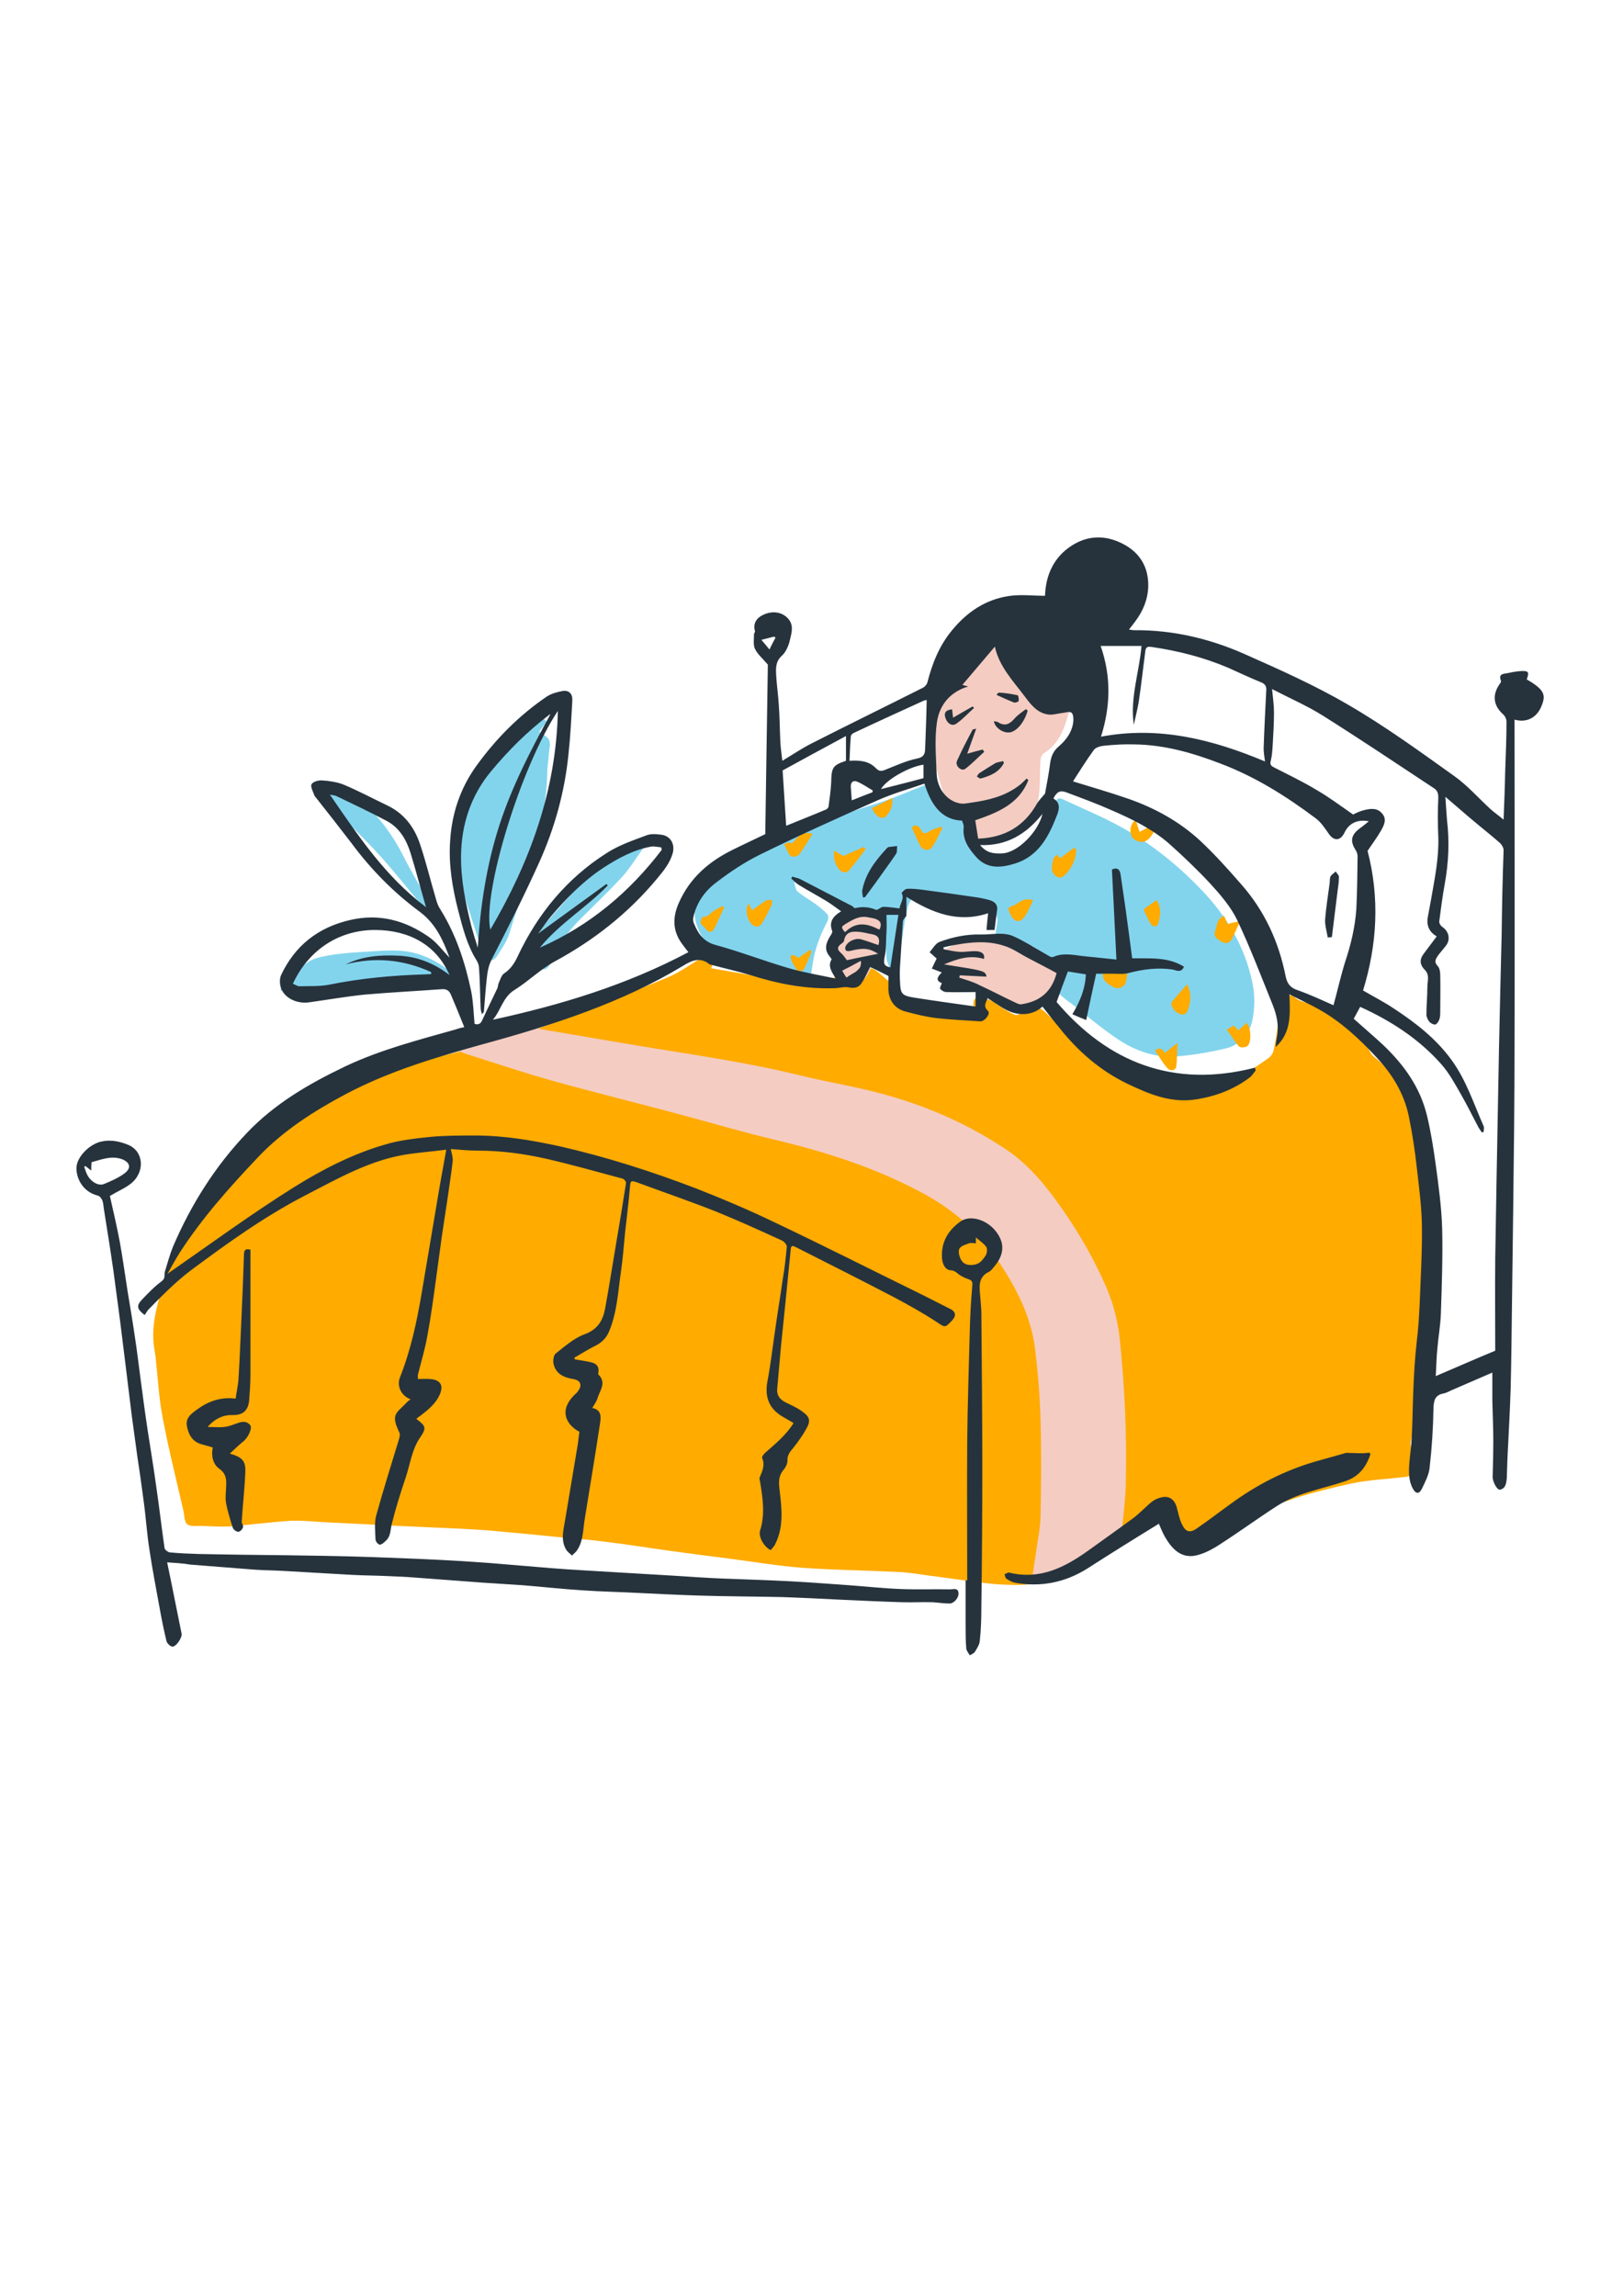 <?xml version="1.0" encoding="UTF-8"?>
<svg xmlns="http://www.w3.org/2000/svg" xmlns:xlink="http://www.w3.org/1999/xlink" width="595.5pt" height="842.25pt" viewBox="0 0 595.5 842.25" version="1.2">
<defs>
<clipPath id="clip1">
  <path d="M 28 197 L 567 197 L 567 607.242 L 28 607.242 Z M 28 197 "/>
</clipPath>
</defs>
<g id="surface1">
<path style=" stroke:none;fill-rule:nonzero;fill:rgb(50.98%,83.139%,92.94%);fill-opacity:1;" d="M 386.504 362.637 C 388.863 359.449 391.105 356.5 393.699 352.84 C 391.695 352.961 390.277 353.195 388.863 353.078 C 388.156 353.078 387.328 352.605 386.621 352.25 C 384.145 350.602 381.664 348.828 379.07 347.18 C 378.598 346.941 378.008 346.707 377.535 346.707 C 374.703 346.469 371.754 346.352 368.922 346.234 C 366.445 346.117 365.383 344.938 365.383 342.457 C 365.383 341.16 365.617 339.863 365.855 338.684 C 366.445 335.734 364.32 332.781 361.371 332.191 C 355.59 331.012 349.926 329.715 344.145 328.652 C 341.312 328.18 338.48 327.828 335.648 327.473 C 334.707 329.359 333.406 331.25 332.938 333.254 C 331.992 337.031 331.52 341.043 330.93 344.938 C 330.34 348.594 330.105 352.371 326.801 355.91 C 326.211 354.258 325.387 352.961 325.266 351.543 C 324.914 346.469 324.914 341.395 324.676 336.203 C 324.676 335.613 324.559 334.906 324.559 334.082 C 321.727 334.082 319.133 334.082 316.418 334.082 C 315.121 334.082 314.059 333.844 312.879 332.902 C 310.398 331.012 307.449 329.832 304.617 328.418 C 301.195 326.648 297.777 324.996 294.355 323.461 C 293.527 323.105 292.348 323.578 291.402 323.695 C 291.758 324.875 291.875 326.293 292.586 327 C 294.473 328.652 296.715 329.832 298.836 331.367 C 300.488 332.547 302.141 333.844 303.559 335.379 C 304.027 335.852 303.91 337.148 303.676 337.855 C 301.078 342.695 299.074 347.77 298.246 353.195 C 297.895 355.32 297.656 357.445 297.305 359.684 C 290.461 358.625 283.5 357.914 276.773 356.266 C 270.168 354.613 263.676 352.016 259.43 346.352 C 253.059 337.973 252.586 329.125 263.203 320.984 C 269.223 316.383 276.184 313.43 282.793 310.008 C 295.062 303.637 308.16 299.035 321.254 294.906 C 327.863 292.898 334.117 289.949 340.605 287.59 C 341.312 287.355 342.609 287.59 343.082 288.062 C 344.027 289.125 344.973 290.539 345.441 291.84 C 346.742 295.379 349.102 297.5 352.758 298.328 C 356.535 299.273 357.477 300.805 358.188 304.816 C 358.895 308.711 359.836 312.488 363.023 315.199 C 363.496 315.555 364.32 315.672 364.91 315.555 C 365.855 315.32 366.918 314.965 367.742 314.375 C 369.395 313.312 370.93 313.312 372.816 314.141 C 375.531 315.32 378.48 314.375 380.484 311.66 C 382.492 308.949 383.906 306.234 383.906 302.695 C 383.906 300.688 385.441 298.684 386.266 296.676 C 386.621 295.73 387.211 294.906 387.445 294.078 C 387.918 292.43 388.98 292.781 390.043 293.254 C 397.359 296.676 404.91 299.742 411.988 303.754 C 422.961 309.891 432.637 317.797 441.25 326.883 C 450.215 336.324 456.707 347.297 459.418 360.039 C 460.48 364.758 460.48 370.07 459.418 374.672 C 458.359 379.273 454.938 383.402 449.863 384.582 C 443.965 386 437.828 387.062 431.691 387.531 C 423.906 388.121 416.59 385.527 410.219 381.277 C 404.199 377.266 398.656 372.547 392.992 368.062 C 390.75 366.648 388.746 364.641 386.504 362.637 Z M 199.727 263.754 C 198.43 264.227 197.133 264.582 196.07 265.289 C 194.184 266.469 192.531 268.004 190.641 269.301 C 182.617 274.73 176.129 281.691 171.293 290.066 C 165.391 300.332 166.102 311.309 168.695 322.164 C 170.465 329.832 173.18 337.148 175.539 344.699 C 176.246 346.824 176.957 349.066 178.137 350.953 C 179.316 352.844 181.086 352.723 182.383 350.719 C 184.035 348.121 185.805 345.645 186.75 342.812 C 189.816 333.371 192.648 323.816 195.48 314.141 C 198.43 304.109 200.555 293.961 200.789 283.461 C 200.789 281.102 201.262 278.859 201.379 276.5 C 201.496 274.848 202.086 272.957 201.496 271.543 C 200.906 270.125 199.02 269.418 197.84 268.355 C 198.664 267.297 199.609 265.996 200.555 264.699 C 200.199 264.465 199.965 264.109 199.727 263.754 Z M 165.746 356.855 C 160.789 352.723 155.008 349.773 148.637 348.949 C 144.863 348.477 140.969 348.711 137.191 348.949 C 131.648 349.301 126.102 349.539 120.676 350.48 C 116.664 351.191 112.414 352.016 110.055 356.027 C 108.758 358.387 106.754 360.039 104.512 361.457 C 103.922 361.809 103.449 362.398 102.859 362.871 C 102.977 363.109 103.094 363.227 103.211 363.461 C 104.984 363.227 106.871 363.227 108.523 362.516 C 110.766 361.691 112.77 363.816 112.887 364.168 C 113.242 366.883 115.129 366.176 116.547 366.059 C 118.316 365.938 119.969 365.703 121.738 365.23 C 127.52 363.934 133.301 361.926 139.434 362.637 C 140.145 362.754 140.852 362.281 142.383 361.926 C 140.852 360.746 139.906 360.039 138.844 359.332 C 142.383 359.332 145.926 359.215 149.465 359.332 C 154.539 359.566 159.609 359.922 164.684 360.156 C 165.512 360.156 166.336 359.922 167.633 359.688 C 166.691 358.387 166.336 357.445 165.746 356.855 Z M 235.359 310.48 C 234.652 310.48 233.707 310.246 233.473 310.598 C 232.055 312.605 229.695 312.961 227.691 313.902 C 222.383 316.383 217.426 319.449 213.414 323.816 C 209.402 328.062 205.625 332.664 201.734 336.914 C 197.367 341.633 194.652 346.824 195.008 353.434 C 195.008 354.141 195.125 354.73 195.242 355.91 C 195.832 354.613 196.188 353.902 196.66 353.195 C 197.25 353.785 197.602 354.375 198.074 354.848 C 199.137 355.91 200.316 355.793 201.145 354.73 C 202.324 353.195 203.621 351.66 204.211 350.012 C 206.098 344.582 209.637 340.453 213.531 336.559 C 218.488 331.602 223.562 326.766 228.281 321.691 C 231.113 318.504 233.355 314.848 235.832 311.426 C 235.715 311.07 235.594 310.836 235.359 310.48 Z M 157.371 332.43 C 157.016 331.25 156.781 330.07 156.188 329.008 C 153.477 323.934 150.527 319.094 147.93 313.902 C 143.801 305.762 138.254 298.562 131.41 292.547 C 128.344 289.832 124.098 288.418 120.438 286.527 C 119.848 286.176 118.906 286.527 118.195 286.645 C 118.316 287.355 118.195 288.18 118.434 288.77 C 120.32 294.078 123.742 298.211 127.754 301.984 C 132 306.117 136.25 310.363 140.145 314.73 C 144.98 320.156 149.348 325.703 154.066 331.25 C 154.656 331.957 155.719 332.43 156.66 333.02 C 156.781 332.781 157.016 332.547 157.371 332.43 Z M 157.371 332.43 "/>
<path style=" stroke:none;fill-rule:nonzero;fill:rgb(100%,67.059%,0%);fill-opacity:1;" d="M 357.594 372.312 C 357.477 371.723 357.242 371.25 357.242 370.777 C 357.242 369.242 356.887 367.355 357.715 366.41 C 358.777 365.113 363.379 366.766 364.793 367.711 C 367.152 369.48 369.75 371.133 372.461 372.312 C 373.289 372.664 375.059 371.602 376 370.895 C 378.715 368.77 381.074 369.008 383.672 371.484 C 387.094 374.789 390.633 377.977 394.055 381.277 C 396.18 383.402 398.066 385.645 400.07 387.77 C 400.66 388.477 401.488 389.184 402.312 389.539 C 411.398 392.961 420.484 396.5 429.688 399.688 C 432.398 400.629 435.469 400.984 438.301 401.457 C 443.965 402.52 448.445 399.922 452.812 396.734 C 456.941 393.785 461.191 391.191 465.32 388.242 C 466.145 387.652 466.973 386.59 467.207 385.645 C 467.914 382.695 468.387 379.746 468.742 376.797 C 469.211 373.492 469.332 370.188 469.801 366.766 C 470.039 365.23 473.461 364.406 474.875 365.703 C 476.766 367.473 478.887 367.828 481.246 367.945 C 482.426 368.062 483.727 368.535 484.789 369.242 C 491.75 373.727 498.594 378.328 502.723 385.879 C 503.074 386.59 503.664 387.297 504.254 387.77 C 511.453 393.312 515.465 401.102 517.941 409.598 C 520.301 418.094 522.543 426.707 523.25 435.438 C 524.195 447.828 524.43 460.453 523.723 472.844 C 523.133 483.344 521.008 493.848 519.594 504.348 C 519.359 506.473 519.477 508.598 519.594 510.719 C 519.949 516.973 518.887 522.992 517.59 529.008 C 517.469 529.719 517.707 530.426 517.824 531.133 C 517.824 531.25 518.18 531.371 518.18 531.488 C 517.824 533.609 519.359 534.91 520.418 536.441 C 521.48 537.977 518.414 541.398 516.055 541.754 C 509.328 542.578 502.367 542.816 495.762 544.23 C 481.602 547.418 467.441 550.957 454.816 558.746 C 450.805 561.223 446.559 563.582 442.43 565.941 C 438.652 568.066 435.82 567.949 433.816 565.824 C 430.512 562.402 428.625 558.273 428.742 553.316 C 428.742 552.844 428.742 552.371 428.742 551.902 C 428.742 551.781 428.625 551.664 428.391 551.312 C 422.844 553.082 417.887 555.676 413.168 559.215 C 403.965 566.18 395.117 573.73 384.734 579.039 C 379.188 581.871 373.406 581.516 367.625 581.281 C 364.793 581.164 361.961 580.809 359.012 580.457 C 352.641 579.629 346.27 578.688 339.898 577.859 C 336.477 577.387 333.055 576.797 329.633 576.68 C 317.953 576.09 306.152 575.973 294.473 575.145 C 285.621 574.438 276.891 573.023 268.16 571.844 C 260.609 570.898 253.176 569.953 245.625 568.891 C 237.836 567.828 230.051 566.531 222.145 565.59 C 216.953 564.879 211.762 564.527 206.688 564.055 C 198.547 563.227 190.289 562.402 182.148 561.695 C 177.426 561.223 172.707 560.984 167.988 560.75 C 160.91 560.395 153.828 560.16 146.867 559.805 C 137.547 559.336 128.109 558.863 118.785 558.391 C 114.656 558.156 110.41 557.684 106.281 557.918 C 99.082 558.391 92.004 559.336 84.805 559.926 C 81.383 560.16 77.965 559.926 74.543 559.805 C 72.535 559.688 70.059 560.16 68.762 559.215 C 67.578 558.391 67.699 555.793 67.227 553.906 C 64.629 542.578 61.797 531.371 59.676 520.043 C 58.258 512.727 57.906 505.176 57.078 497.742 C 56.961 496.68 56.727 495.734 56.605 494.672 C 55.309 486.648 57.551 478.98 59.793 471.547 C 61.328 466.473 64.16 461.75 66.047 456.68 C 70.293 445.703 76.312 435.793 83.625 426.59 C 94.719 412.664 109.703 404.406 125.984 398.152 C 139.434 393.078 153.238 389.539 167.164 386.117 C 181.32 382.695 195.363 378.566 208.93 372.902 C 220.848 367.945 233 363.578 244.797 358.625 C 249.398 356.734 253.531 353.668 257.895 351.07 C 258.484 350.719 259.191 350.363 259.781 350.129 C 259.902 350.246 260.02 350.48 260.137 350.602 C 259.664 351.309 259.074 352.016 258.602 352.723 C 259.547 352.723 260.609 352.844 261.906 352.844 C 261.434 353.902 261.199 354.492 260.965 355.203 C 269.105 356.617 277.246 358.035 285.504 359.332 C 288.926 359.922 292.348 360.984 295.887 360.867 C 299.074 360.867 302.258 359.688 305.328 358.859 C 308.395 357.914 311.461 357.207 314.293 359.566 C 314.531 359.688 315.711 359.215 315.945 358.625 C 318.188 354.492 319.367 354.258 323.023 357.324 C 324.676 358.742 326.328 360.277 328.215 361.457 C 331.047 363.461 330.93 366.648 331.992 369.48 C 332.227 370.07 332.699 371.012 333.172 371.133 C 341.195 372.902 349.219 373.02 357.359 372.664 C 357.125 372.781 357.242 372.547 357.594 372.312 Z M 408.094 355.793 C 407.031 356.027 405.617 356.027 404.91 356.734 C 404.438 357.207 404.672 358.977 405.262 359.688 C 406.09 360.746 407.27 361.457 408.449 362.047 C 410.336 363.109 412.695 362.164 413.168 360.039 C 413.641 357.797 413.758 355.555 413.996 353.195 C 413.758 352.961 413.523 352.844 413.168 352.605 C 411.516 353.668 409.863 354.848 408.332 356.027 C 408.211 355.91 408.211 355.91 408.094 355.793 Z M 307.922 318.977 C 309.102 320.273 310.52 320.395 311.461 319.332 C 313.703 316.852 315.594 314.141 317.598 311.543 C 317.363 311.309 317.125 310.953 316.891 310.719 C 314.293 311.898 311.816 312.961 309.457 314.02 C 308.395 313.43 307.449 312.84 306.035 312.016 C 305.797 315.199 306.391 317.207 307.922 318.977 Z M 394.172 310.953 C 392.402 312.25 390.633 313.551 388.98 314.848 C 388.625 314.375 388.156 314.02 387.801 313.551 C 387.328 314.02 386.621 314.492 386.504 315.082 C 386.148 316.5 385.793 317.914 386.031 319.332 C 386.148 320.273 387.211 321.336 388.035 321.809 C 388.508 322.164 389.805 321.809 390.398 321.336 C 393.109 318.742 394.762 315.555 394.879 311.781 C 394.645 311.426 394.406 311.188 394.172 310.953 Z M 275.477 338.684 C 276.773 340.215 278.426 340.453 279.488 338.801 C 280.902 336.676 281.965 334.316 283.145 331.957 C 283.383 331.484 283.145 330.66 283.145 330.07 C 282.438 330.188 281.492 330.07 280.902 330.422 C 279.133 331.602 277.363 332.902 275.711 334.082 C 275.949 334.434 276.301 334.672 276.539 335.023 C 275.949 333.961 275.359 332.781 274.648 331.484 C 273.352 333.254 273.941 336.914 275.477 338.684 Z M 337.539 310.129 C 338.598 312.133 340.961 312.371 342.141 310.598 C 343.555 308.477 344.617 305.996 345.797 303.754 C 345.562 303.637 345.324 303.402 345.09 303.285 C 343.672 303.875 342.02 304.227 340.84 305.055 C 339.309 306.117 338.598 305.762 337.891 304.344 C 337.184 303.164 336.359 302.223 334.469 303.402 C 335.531 305.645 336.359 307.887 337.539 310.129 Z M 445.852 341.633 C 445.023 343.875 447.031 344.699 448.328 345.527 C 449.625 346.352 451.043 346 451.867 344.699 C 452.93 342.695 453.758 340.57 455.055 337.855 C 453.758 338.211 453.047 338.328 452.457 338.445 C 451.75 338.562 451.16 338.801 450.453 339.035 C 449.98 337.973 449.625 337.148 449.156 335.969 C 446.324 337.148 446.559 339.625 445.852 341.633 Z M 454.582 383.875 C 455.055 384.348 457.059 384.348 457.648 383.758 C 459.301 382.457 459.066 377.031 457.414 375.262 C 456.352 376.203 455.289 377.148 454.348 377.977 C 453.758 377.387 453.285 376.797 452.695 376.203 C 451.867 376.676 451.277 377.031 450.098 377.738 C 451.75 379.863 452.93 381.988 454.582 383.875 Z M 430.039 367.473 C 429.215 368.535 430.629 370.895 432.281 371.723 C 433.816 372.547 435.23 372.312 435.82 370.66 C 436.883 367.711 437.355 364.758 435.586 361.102 C 433.461 363.461 431.691 365.348 430.039 367.473 Z M 291.875 308.004 C 291.051 308.949 290.695 309.773 289.281 309.066 C 288.926 308.949 288.219 309.539 287.746 309.773 C 288.574 311.309 289.043 312.961 290.223 314.141 C 290.578 314.492 292.703 314.141 293.176 313.551 C 294.945 311.188 296.477 308.594 298.129 305.879 C 295.062 304.934 293.293 306.469 291.875 308.004 Z M 428.152 391.664 C 429.449 393.195 431.457 392.723 431.574 391.191 C 431.93 388.594 431.809 385.879 432.047 382.578 C 430.16 383.992 428.859 385.172 427.445 386.234 C 426.738 385.527 426.148 383.641 423.789 385.41 C 425.32 387.531 426.5 389.773 428.152 391.664 Z M 416 307.766 C 416.824 308.477 418.359 309.066 419.539 308.828 C 421.898 308.355 424.258 304.465 424.141 301.984 C 422.137 303.047 420.129 304.109 418.125 305.172 C 417.652 303.754 417.18 302.34 416.707 300.805 C 414.465 302.105 414.113 306.234 416 307.766 Z M 370.93 335.852 C 372.344 338.328 374.23 338.684 375.883 336.324 C 377.184 334.551 378.008 332.43 379.07 330.305 C 376.473 329.359 374.941 330.305 373.289 331.367 C 372.461 331.957 371.398 332.309 369.867 333.137 C 370.102 333.727 370.34 334.789 370.93 335.852 Z M 265.328 332.309 C 264.148 332.902 262.852 333.492 261.789 334.199 C 260.492 335.141 259.664 336.559 257.777 336.324 C 257.66 336.324 256.953 337.855 257.07 338.562 C 257.188 339.273 258.133 339.746 258.602 340.336 C 259.902 342.34 261.199 342.34 262.262 340.336 C 263.441 337.855 264.504 335.379 265.684 332.902 C 265.445 332.664 265.328 332.43 265.328 332.309 Z M 419.895 333.371 C 419.777 333.492 419.656 333.844 419.777 334.082 C 420.602 335.852 421.309 337.621 422.488 339.273 C 423.078 339.98 424.496 340.215 424.969 338.801 C 425.793 335.969 426.266 333.137 424.379 330.188 C 422.727 331.367 421.309 332.309 419.895 333.371 Z M 290.105 351.309 C 290.461 353.078 291.641 354.613 292.586 356.145 C 292.82 356.383 294.59 356.145 294.824 355.793 C 296.004 353.668 296.832 351.309 297.777 349.066 C 297.539 348.828 297.305 348.711 297.066 348.477 C 295.77 349.422 294.473 350.363 292.938 351.426 C 291.168 350.012 289.871 350.012 290.105 351.309 Z M 322.789 299.863 C 323.379 300.215 324.676 299.98 325.031 299.508 C 326.684 297.738 327.625 295.73 327.391 292.781 C 324.793 294.078 322.555 295.141 319.957 296.441 C 320.312 297.621 321.254 299.035 322.789 299.863 Z M 322.789 299.863 "/>
<path style=" stroke:none;fill-rule:nonzero;fill:rgb(95.689%,79.999%,75.69%);fill-opacity:1;" d="M 168.344 385.527 C 173.18 384.109 177.547 383.047 181.91 381.516 C 185.805 380.219 189.582 378.445 193.355 377.148 C 194.418 376.797 195.715 377.031 196.777 377.266 C 207.16 379.035 217.66 380.809 228.043 382.578 C 249.871 386.352 271.938 389.184 293.527 394.496 C 304.5 397.207 315.711 398.859 326.445 402.047 C 341.668 406.41 356.062 412.902 369.277 421.75 C 378.008 427.652 384.379 435.793 390.277 444.289 C 396.297 453.02 401.488 462.105 405.734 471.781 C 408.332 477.801 410.102 484.172 410.809 490.777 C 412.695 508.832 413.523 526.887 413.051 544.938 C 412.812 552.02 411.871 558.98 411.043 565.941 C 410.926 567.121 409.512 568.656 408.332 569.129 C 402.078 571.844 395.707 574.438 389.336 576.914 C 385.793 578.332 382.254 579.512 378.363 580.926 C 378.953 577.152 379.543 573.73 380.012 570.309 C 380.602 565.707 381.664 560.984 381.785 556.383 C 382.02 544.586 382.137 532.902 381.785 521.105 C 381.547 512.254 380.84 503.523 379.777 494.789 C 378.242 482.637 372.699 472.137 365.973 462.105 C 358.656 451.25 348.984 443.109 337.418 437.09 C 320.664 428.242 302.969 422.578 284.68 418.211 C 272.645 415.379 260.844 411.84 248.809 408.652 C 233.473 404.523 218.016 400.75 202.793 396.5 C 192.293 393.551 182.027 390.129 171.645 386.824 C 170.465 386.469 169.641 386.117 168.344 385.527 Z M 355.824 304.227 C 355.473 306.117 358.305 309.891 360.074 309.773 C 365.855 309.301 371.281 307.414 376.355 304.699 C 376.711 304.465 377.184 304.344 377.301 303.992 C 378.598 300.332 380.484 296.676 381.074 292.781 C 381.785 288.18 381.43 283.461 381.785 278.859 C 381.785 277.914 382.375 276.734 383.082 276.262 C 388.98 272.605 390.75 266.586 392.402 260.449 C 392.992 258.445 391.93 257.621 389.805 258.328 C 388.273 258.801 386.738 259.508 384.969 260.215 C 383.789 256.91 382.375 253.961 381.43 250.777 C 379.895 245.582 377.418 241.102 373.172 237.68 C 367.035 232.723 361.844 232.723 358.188 238.387 C 354.176 244.758 348.746 249.594 344.027 255.258 C 343.082 256.32 342.375 258.09 342.375 259.508 C 342.375 265.172 342.258 270.953 342.848 276.617 C 343.32 281.102 344.383 285.586 345.797 289.832 C 346.859 292.898 348.273 296.086 352.641 295.969 C 353.82 295.969 354.883 297.031 354.293 298.328 C 353.23 300.57 354.41 301.16 356.414 301.395 C 356.062 302.457 355.945 303.285 355.824 304.227 Z M 346.504 353.551 C 345.441 356.027 348.863 355.555 349.219 357.445 C 348.863 357.797 348.391 358.035 348.156 358.387 C 346.859 359.805 347.332 361.219 349.219 361.691 C 350.043 361.926 350.988 362.281 351.812 362.164 C 357.125 361.574 361.605 363.461 365.973 366.41 C 367.98 367.828 370.457 369.242 372.699 369.242 C 378.598 369.359 384.023 367.473 388.273 363.109 C 390.633 360.629 390.75 357.68 387.918 355.793 C 383.434 352.723 378.832 349.539 373.879 347.18 C 367.035 343.875 359.719 343.285 352.402 345.406 C 350.398 346 348.746 347.414 346.504 348.594 C 347.922 349.184 348.629 349.422 348.746 349.422 C 347.922 350.953 347.094 352.25 346.504 353.551 Z M 325.031 339.863 C 325.148 339.156 325.387 338.094 325.148 337.973 C 322.434 336.441 320.785 332.781 316.773 333.727 C 315.594 333.961 314.176 333.727 313.352 334.316 C 311.461 335.613 309.102 337.148 308.512 339.156 C 306.742 345.527 307.215 352.133 307.805 358.625 C 307.922 360.039 308.512 361.219 310.164 361.574 C 313.352 362.164 316.773 360.156 318.422 357.445 C 319.367 355.91 319.957 353.078 323.023 353.902 C 323.734 349.066 324.324 344.465 325.031 339.863 Z M 325.031 339.863 "/>
<g clip-path="url(#clip1)" clip-rule="nonzero">
<path style=" stroke:none;fill-rule:nonzero;fill:rgb(14.899%,20%,23.92%);fill-opacity:1;" d="M 61.328 573.141 C 63.215 582.109 64.867 590.723 66.637 599.336 C 66.871 600.75 64.629 604.172 63.215 604.055 C 62.387 603.938 61.328 602.875 61.09 602.047 C 60.148 598.156 59.32 594.145 58.613 590.133 C 57.316 582.934 55.898 575.734 54.836 568.539 C 53.895 562.637 53.539 556.621 52.715 550.719 C 52.004 545.41 51.297 540.102 50.473 534.91 C 49.766 529.719 49.055 524.527 48.348 519.332 C 47.523 512.961 46.812 506.473 45.988 500.102 C 45.281 494.672 44.691 489.363 43.98 483.934 C 43.156 478.035 42.449 472.137 41.621 466.234 C 40.562 458.801 39.379 451.484 38.199 444.051 C 37.965 442.871 37.965 441.574 37.609 440.512 C 37.375 439.805 36.668 438.859 35.961 438.625 C 30.18 437.207 27.938 432.016 28.055 428.359 C 28.172 424.465 32.656 419.863 37.02 418.801 C 40.562 417.977 43.863 418.684 47.051 419.98 C 52.949 422.461 53.305 430.363 47.641 434.496 C 45.398 436.148 42.801 437.207 40.324 438.742 C 41.504 444.172 42.922 449.953 43.98 455.734 C 45.043 461.633 45.871 467.652 46.812 473.668 C 47.758 479.332 48.703 484.996 49.527 490.66 C 50.355 495.969 50.945 501.281 51.652 506.473 C 52.477 512.727 53.305 518.98 54.246 525.117 C 55.309 532.078 56.488 539.039 57.434 546.117 C 58.496 553.316 59.32 560.633 60.383 567.949 C 60.5 568.539 61.562 569.363 62.27 569.48 C 65.809 569.836 69.352 569.953 72.891 570.07 C 83.746 570.309 94.598 570.426 105.453 570.543 C 113.715 570.66 122.09 570.781 130.352 571.016 C 138.727 571.25 147.223 571.605 155.598 571.961 C 163.621 572.312 171.527 572.785 179.551 573.375 C 187.102 573.965 194.652 574.672 202.203 575.262 C 209.52 575.855 216.836 576.207 224.27 576.68 C 232.293 577.152 240.195 577.625 248.219 578.094 C 253.531 578.449 258.723 578.805 264.031 579.039 C 272.762 579.395 281.492 579.629 290.223 580.102 C 297.305 580.457 304.266 581.047 311.344 581.516 C 317.832 581.988 324.203 582.699 330.695 582.934 C 336.711 583.168 342.73 582.934 348.746 583.051 C 349.809 583.051 351.578 582.344 351.695 584.469 C 351.812 586.121 350.043 588.242 348.391 588.242 C 346.27 588.242 344.262 587.891 342.141 587.77 C 338.48 587.652 334.707 587.891 331.047 587.77 C 323.379 587.535 315.828 587.18 308.16 586.828 C 301.195 586.473 294.234 586.121 287.273 585.883 C 276.656 585.648 266.035 585.648 255.418 585.293 C 248.219 585.059 241.141 584.703 233.945 584.348 C 227.219 583.996 220.492 583.879 213.77 583.406 C 206.336 582.934 198.902 582.109 191.586 581.516 C 186.75 581.164 181.793 580.926 176.957 580.574 C 168.578 579.984 160.199 579.277 151.824 578.688 C 148.875 578.449 145.926 578.332 142.977 578.215 C 138.375 577.977 133.773 577.977 129.289 577.742 C 121.148 577.27 113.004 576.797 104.746 576.324 C 101.09 576.09 97.551 576.09 93.891 575.855 C 85.867 575.266 77.844 574.555 69.82 573.965 C 67.227 573.492 64.395 573.375 61.328 573.141 Z M 31.359 427.77 C 31.238 427.887 31.004 427.887 30.887 428.004 C 31.238 428.949 31.477 429.895 31.949 430.836 C 33.129 433.316 35.961 435.203 38.082 434.375 C 40.68 433.316 43.391 432.137 45.633 430.484 C 48.348 428.477 47.758 426.352 44.574 425.172 C 40.68 423.875 37.141 425.41 33.598 426.352 C 33.48 427.414 33.48 428.242 33.48 429.422 C 32.418 428.594 31.828 428.125 31.359 427.77 Z M 176.836 372.074 C 176.602 371.133 176.367 370.543 176.367 369.949 C 176.129 365.113 176.129 360.156 175.777 355.32 C 175.777 354.258 175.422 353.195 174.832 352.25 C 171.293 346.59 169.758 340.215 168.105 333.961 C 165.984 325.703 164.566 317.207 165.156 308.594 C 165.746 298.562 168.812 289.359 174.594 281.219 C 181.793 271.188 190.406 262.457 200.672 255.496 C 202.324 254.434 204.445 253.844 206.453 253.488 C 208.812 253.137 210.109 254.551 209.992 256.91 C 209.637 263.52 209.285 270.125 208.578 276.734 C 207.16 290.656 203.504 303.875 197.723 316.617 C 192.293 328.652 186.395 340.336 180.379 352.016 C 179.195 354.375 178.844 356.617 178.605 358.977 C 178.137 362.988 177.898 367.121 177.547 371.133 C 177.547 371.25 177.309 371.484 176.836 372.074 Z M 201.969 261.984 C 201.734 262.102 201.496 262.223 201.379 262.34 C 193.473 268.355 186.512 275.32 180.141 282.988 C 172.707 291.957 169.285 302.574 169.168 313.902 C 169.051 322.637 170.82 331.25 172.945 339.746 C 173.652 342.34 174.477 345.055 175.305 347.648 C 176.246 332.43 178.488 317.562 183.09 303.164 C 187.691 288.77 194.652 275.32 201.969 261.984 Z M 204.684 260.805 C 191.23 280.98 176.957 327.355 179.906 341.043 C 194.418 316.262 204.094 290.066 204.684 260.805 Z M 427.445 563.816 C 429.922 568.066 433.227 571.723 438.652 570.66 C 441.957 569.953 445.145 568.184 447.977 566.297 C 454.938 561.812 461.543 556.973 468.504 552.492 C 476.055 547.652 485.023 546.238 493.52 543.406 C 498.121 541.871 500.832 538.805 502.484 534.438 C 503.074 533.02 502.84 532.785 501.305 533.02 C 499.418 533.258 497.41 533.02 495.523 533.02 C 494.934 533.02 494.344 532.902 493.754 533.02 C 490.688 533.848 487.617 534.793 484.551 535.617 C 473.105 538.684 462.723 543.758 453.047 550.602 C 448.445 553.906 443.965 557.328 439.242 560.633 C 436.531 562.52 434.996 562.047 433.582 558.98 C 432.637 556.973 432.281 554.734 431.691 552.727 C 430.867 550.012 428.859 548.598 426.148 549.305 C 424.969 549.539 423.668 550.129 422.727 550.84 C 420.367 552.727 418.242 555.086 415.883 556.855 C 410.453 560.867 404.91 564.762 399.363 568.773 C 390.633 575.027 381.547 579.629 370.34 576.914 C 369.867 576.797 369.16 577.27 368.57 577.504 C 368.805 578.094 368.805 578.805 369.277 579.156 C 370.219 579.746 371.164 580.336 372.227 580.574 C 381.785 582.344 390.75 580.574 399.008 575.383 C 407.621 569.836 416.355 564.406 425.203 558.98 C 425.793 560.277 426.5 562.168 427.445 563.816 Z M 354.883 579.746 C 354.883 562.875 354.766 546 354.883 529.246 C 355 515.559 355.473 501.871 355.824 488.184 C 355.945 482.52 356.297 476.973 356.77 471.309 C 356.887 469.895 356.18 469.539 355.117 469.188 C 354.055 468.832 353.113 468.359 352.168 467.77 C 351.105 467.062 350.516 466.117 348.863 466 C 346.859 465.883 345.914 463.875 345.68 461.988 C 345.09 456.09 347.684 451.484 352.285 448.184 C 355.945 445.469 362.195 447.473 365.5 451.84 C 368.922 456.324 368.332 460.57 364.559 464.938 C 364.086 465.527 363.613 466.117 363.023 466.473 C 358.422 468.594 359.484 472.609 359.719 476.383 C 359.836 478.152 360.074 479.922 360.074 481.691 C 360.191 500.102 360.426 518.625 360.426 537.031 C 360.426 554.496 360.309 571.844 360.074 589.305 C 360.074 593.555 359.957 597.801 359.484 602.047 C 359.367 603.348 358.422 604.762 357.715 605.941 C 357.359 606.531 356.414 606.887 355.824 607.242 C 355.355 606.414 354.527 605.469 354.527 604.645 C 354.293 601.695 354.293 598.625 354.293 595.676 C 354.293 590.367 354.293 585.059 354.293 579.746 C 354.527 579.746 354.766 579.746 354.883 579.746 Z M 358.066 456.09 C 357.125 456.09 356.297 455.852 355.59 456.09 C 354.41 456.559 352.875 456.914 352.168 457.859 C 351.223 458.922 352.168 462.578 353.938 463.523 C 355.117 464.23 357.125 464.23 358.539 463.641 C 359.836 463.168 360.898 461.75 361.727 460.453 C 362.195 459.629 362.316 458.094 361.844 457.387 C 361.016 456.207 359.602 455.262 358.066 453.965 C 358.066 455.145 358.066 455.5 358.066 456.09 Z M 80.324 538.684 C 83.508 540.926 83.035 543.523 82.918 546.473 C 82.801 548.125 82.684 549.777 82.918 551.312 C 83.508 554.379 84.453 557.445 85.395 560.395 C 85.633 561.105 86.695 561.93 87.402 561.93 C 88.109 561.93 88.938 560.984 89.172 560.277 C 89.406 559.688 88.582 558.863 88.699 558.156 C 89.055 552.137 89.762 546.238 89.996 540.219 C 90.234 535.973 88.938 534.555 84.336 533.258 C 86.105 531.605 87.637 530.07 89.289 528.773 C 91.059 527.359 92.711 523.816 91.77 522.754 C 90.117 520.867 88.109 521.695 86.223 522.402 C 84.926 522.875 83.625 523.344 82.328 523.465 C 80.324 523.699 78.199 523.465 76.191 523.465 C 78.906 520.277 82.211 518.98 85.395 519.098 C 89.055 519.215 91.059 517.445 91.414 513.789 C 91.648 510.602 91.887 507.418 91.887 504.23 C 91.887 489.836 91.887 475.559 91.887 461.16 C 91.887 460.336 91.887 459.391 91.887 458.449 C 90.469 458.094 89.645 458.211 89.527 459.863 C 89.289 467.77 88.938 475.793 88.582 483.699 C 88.227 491.016 87.992 498.332 87.52 505.527 C 87.402 508.008 86.812 510.367 86.457 513.078 C 80.793 512.371 76.191 514.141 71.945 517.328 C 70.176 518.625 68.172 520.16 68.523 522.754 C 68.996 525.824 70.293 528.656 73.598 529.719 C 75.133 530.188 76.664 530.543 78.082 531.016 C 77.375 533.965 78.199 537.152 80.324 538.684 Z M 317.48 329.008 C 318.777 327.238 320.074 325.465 321.375 323.695 C 323.852 320.156 326.445 316.734 328.805 313.195 C 329.277 312.488 329.043 311.309 329.16 310.363 C 328.098 310.48 327.156 310.598 326.094 310.719 C 325.855 310.719 325.504 311.07 325.266 311.309 C 321.254 315.672 317.598 320.395 316.418 326.41 C 316.184 327.355 316.535 328.297 316.652 329.242 C 317.008 329.242 317.242 329.125 317.48 329.008 Z M 552.277 253.727 C 551.332 255.258 551.332 255.496 552.984 257.383 C 553.457 257.027 553.809 256.676 554.281 256.32 C 554.637 256.793 555.109 257.148 555.344 257.621 C 556.289 260.098 557.82 260.449 559.945 258.801 C 560.301 258.562 560.418 258.211 561.125 257.5 C 557.941 256.086 555.109 254.906 552.277 253.727 Z M 560.184 249.242 C 561.125 246.527 560.891 246.055 558.059 246.172 C 556.523 246.293 554.992 246.527 553.457 246.883 C 552.039 247.234 549.562 246.883 550.742 249.832 C 550.859 250.066 550.508 250.539 550.27 250.895 C 547.438 254.906 547.91 258.801 551.449 261.984 C 552.16 262.574 552.75 263.754 552.75 264.699 C 552.75 270.715 552.512 276.734 552.277 282.754 C 552.16 288.77 551.922 294.789 551.688 300.688 C 550.035 299.273 548.266 298.094 546.73 296.676 C 542.367 292.664 538.355 288.062 533.516 284.641 C 520.773 275.555 508.148 266.352 494.699 258.562 C 482.426 251.367 469.332 245.582 456.352 239.801 C 443.727 234.258 430.277 231.07 416.234 231.188 C 415.645 231.188 415.055 231.07 414.23 230.953 C 415.176 229.773 415.883 228.828 416.59 227.883 C 419.422 224.109 421.191 219.859 421.309 215.023 C 421.426 208.062 418.242 202.75 412.105 199.566 C 405.852 196.262 399.246 196.262 393.227 200.156 C 386.621 204.402 383.672 211.012 383.434 218.562 C 378.832 218.562 374.352 217.973 369.984 218.68 C 361.488 219.98 354.766 224.582 349.336 231.188 C 344.617 236.852 342.02 243.461 340.25 250.422 C 340.016 251.129 339.309 251.957 338.598 252.309 C 325.031 259.152 311.461 265.762 298.012 272.605 C 294.234 274.492 290.812 276.852 287.039 279.094 C 286.801 276.734 286.449 274.609 286.332 272.367 C 286.094 267.766 286.094 263.047 285.742 258.445 C 285.504 254.906 285.031 251.484 284.797 247.945 C 284.68 245.23 284.441 242.75 286.922 240.512 C 288.453 239.094 289.398 236.734 289.871 234.609 C 290.461 232.133 291.285 229.418 289.281 227.059 C 287.156 224.582 283.617 223.871 280.078 225.523 C 277.719 226.586 276.184 228.594 277.008 231.543 C 277.129 231.895 276.656 232.25 276.656 232.605 C 276.656 234.492 276.301 236.617 277.008 238.031 C 277.953 240.039 279.961 241.691 281.73 243.812 C 281.375 264.227 281.141 285.23 280.785 305.996 C 276.418 308.121 272.527 309.891 268.516 311.898 C 260.02 316.145 253.176 322.043 249.164 331.012 C 246.805 336.203 246.688 341.16 249.992 345.879 C 250.816 347.059 251.641 348.121 252.586 349.301 C 229.934 361.336 205.863 368.652 180.848 374.082 C 183.797 370.66 184.508 365.703 188.871 363.105 C 193.945 359.922 198.312 355.555 203.504 352.723 C 217.898 344.938 230.523 335.023 241.023 322.398 C 243.383 319.566 245.742 316.734 246.805 313.078 C 247.75 309.773 246.098 306.707 242.793 306.234 C 240.906 305.996 238.781 305.762 237.129 306.469 C 232.055 308.355 226.863 310.129 222.383 313.078 C 207.988 322.281 197.367 335.141 190.051 350.602 C 188.871 353.195 187.457 355.438 184.98 357.09 C 183.918 357.797 183.562 359.449 182.973 360.629 C 182.738 361.219 182.738 361.926 182.5 362.516 C 180.73 366.293 178.844 370.07 177.074 373.965 C 176.484 375.379 175.777 376.086 174.125 375.613 C 173.77 371.723 173.652 367.711 172.945 363.934 C 170.703 353.195 167.398 342.93 161.5 333.492 C 160.789 332.43 160.32 331.129 159.965 329.832 C 157.961 323.105 156.309 316.145 154.066 309.539 C 151.941 303.285 148.168 298.328 141.914 295.379 C 136.723 292.898 131.648 290.188 126.34 287.945 C 123.859 286.883 121.027 286.527 118.195 286.293 C 116.898 286.176 114.777 286.766 114.305 287.707 C 113.832 288.652 114.895 290.422 115.367 291.84 C 115.484 292.191 115.836 292.43 116.074 292.781 C 120.438 298.328 124.805 303.875 129.051 309.418 C 136.133 318.977 144.391 327.355 153.949 334.434 C 159.848 338.801 162.562 344.816 164.922 351.309 C 162.324 348.594 160.199 345.645 157.25 343.637 C 148.637 337.621 139.082 335.023 128.461 337.504 C 116.664 340.215 108.168 346.941 103.094 357.797 C 102.504 359.215 102.621 361.336 103.211 362.754 C 104.629 366.293 109.113 368.301 113.359 367.711 C 120.086 366.766 126.93 365.586 133.652 364.879 C 143.094 364.051 152.648 363.578 162.207 362.871 C 163.859 362.754 164.801 363.461 165.391 364.758 C 167.043 368.652 168.695 372.664 170.348 376.797 C 169.168 377.031 168.223 377.266 167.281 377.621 C 153.477 381.516 139.672 385.055 126.691 391.191 C 113.359 397.562 100.734 404.879 90.469 415.734 C 78.906 427.887 70.059 441.93 63.449 457.387 C 62.27 460.336 61.445 463.402 60.5 466.473 C 60.148 467.652 60.855 468.832 59.32 470.012 C 56.605 472.016 54.246 474.496 52.004 476.855 C 50 478.98 50.234 480.277 53.066 482.402 C 53.539 481.812 53.895 481.102 54.367 480.512 C 59.32 475.438 64.277 470.367 70.059 466 C 83.391 456.09 96.84 446.414 111.59 438.742 C 123.98 432.371 136.25 425.172 150.527 423.285 C 154.891 422.695 159.258 422.34 163.742 421.75 C 162.797 427.18 161.852 432.016 161.027 436.973 C 158.902 449.598 156.781 462.223 154.656 474.73 C 152.887 485.113 150.645 495.5 146.75 505.293 C 145.453 508.598 147.34 512.137 150.645 513.316 C 150.172 513.672 149.816 513.906 149.465 514.262 C 145.453 518.508 143.211 518.625 146.516 525.469 C 146.867 526.176 146.633 527.121 146.395 527.949 C 143.566 537.27 140.613 546.59 138.02 556.031 C 137.312 558.746 137.664 561.812 137.785 564.762 C 137.785 565.469 138.844 566.77 139.434 566.648 C 140.262 566.531 141.086 565.707 141.793 565 C 143.445 563.348 143.211 560.984 143.801 558.863 C 145.215 553.199 146.984 547.535 148.875 541.988 C 150.527 537.031 151.117 531.605 154.301 527.121 C 156.543 523.816 156.188 523.109 152.77 520.516 C 153.238 520.043 153.711 519.688 154.301 519.332 C 157.016 517.211 159.73 515.086 161.262 511.781 C 162.914 508.242 161.617 506.117 157.723 505.883 C 156.309 505.766 154.891 505.883 153.359 505.883 C 153.359 505.176 153.238 504.586 153.359 504.23 C 154.539 499.512 155.953 494.91 156.781 490.188 C 158.078 483.227 159.02 476.266 159.965 469.305 C 160.672 464.113 161.383 458.922 162.09 453.727 C 162.797 448.773 163.621 443.816 164.332 438.859 C 164.922 434.496 165.629 430.246 166.102 425.883 C 166.219 424.582 165.746 423.168 165.391 421.516 C 168.461 421.75 172 422.105 175.422 422.105 C 184.035 422.105 192.531 423.285 200.789 425.172 C 209.992 427.297 219.195 429.895 228.398 432.371 C 228.988 432.488 229.812 433.551 229.695 434.023 C 228.516 441.691 227.219 449.363 225.922 457.031 C 224.621 464.703 223.441 472.371 222.027 480.043 C 221.199 484.406 219.312 487.711 214.477 489.48 C 210.582 490.898 207.16 493.965 203.855 496.559 C 203.148 497.152 202.914 498.922 203.031 499.98 C 203.738 503.875 206.688 505.293 210.227 505.883 C 213.18 506.355 213.77 508.242 211.879 510.602 C 211.527 511.074 211.055 511.43 210.699 511.781 C 204.684 517.801 208.223 522.992 212.59 525.234 C 212.352 526.766 212.234 528.301 211.996 529.836 C 210.465 539.273 208.812 548.598 207.277 558.035 C 206.688 561.457 205.746 564.996 207.633 568.301 C 208.105 569.246 209.047 569.836 209.875 570.66 C 210.465 569.953 211.289 569.48 211.762 568.656 C 214.004 565.352 213.887 561.457 214.477 557.684 C 216.363 545.883 218.371 534.082 220.141 522.285 C 220.492 519.922 220.848 517.211 217.309 516.5 C 218.133 515.086 218.961 514.023 219.312 512.727 C 220.141 510.012 222.617 507.18 219.551 504.23 C 219.43 504.113 219.551 503.641 219.551 503.285 C 219.902 501.164 218.605 500.102 216.836 499.746 C 214.949 499.273 212.941 499.039 210.938 498.684 C 210.816 498.449 210.816 498.211 210.699 498.094 C 213.18 496.68 215.539 495.145 218.133 493.848 C 220.609 492.668 222.383 491.016 223.441 488.535 C 226.391 481.574 226.746 474.023 227.809 466.707 C 228.516 461.871 228.871 457.031 229.344 452.195 C 229.934 446.766 230.641 441.34 231.113 435.793 C 231.348 433.078 231.348 432.961 233.824 433.785 C 243.383 437.328 253.059 440.629 262.613 444.406 C 270.758 447.711 278.781 451.367 286.801 455.027 C 287.629 455.379 288.691 456.559 288.691 457.27 C 288.336 461.398 287.863 465.527 287.156 469.539 C 286.332 475.559 285.27 481.691 284.441 487.711 C 283.5 493.965 282.793 500.336 281.609 506.59 C 280.43 512.727 282.32 517.09 287.746 520.043 C 288.809 520.633 289.988 521.34 291.168 522.047 C 288.453 526.414 284.562 529.598 280.668 533.02 C 280.195 533.492 279.488 534.438 279.605 534.793 C 280.785 537.387 279.723 539.629 278.781 541.871 C 278.543 542.344 278.781 543.051 278.898 543.641 C 279.84 549.539 280.785 555.441 278.898 561.457 C 278.191 563.816 280.312 567.477 282.793 568.656 C 283.145 568.184 283.617 567.711 283.973 567.238 C 284.207 566.887 284.441 566.531 284.562 566.18 C 287.395 560.395 286.922 554.141 286.211 548.125 C 285.859 544.82 285.152 541.871 287.629 539.039 C 288.336 538.215 288.926 536.914 288.926 535.852 C 288.809 533.73 289.988 532.43 291.168 531.016 C 292.82 528.891 294.473 526.648 295.77 524.289 C 297.539 521.223 297.188 519.805 294.355 517.801 C 292.465 516.383 290.223 515.441 288.102 514.379 C 286.094 513.316 285.031 511.898 285.152 509.656 C 285.621 504.348 286.094 499.039 286.566 493.73 C 287.039 488.773 287.629 483.699 288.102 478.742 C 288.691 472.371 289.398 466.117 289.988 459.746 C 290.223 456.68 290.223 456.559 292.938 457.977 C 304.617 463.875 316.301 469.777 327.863 475.793 C 333.172 478.625 338.48 481.574 343.555 484.879 C 346.742 487.004 346.621 487.238 349.219 484.523 C 350.988 482.637 350.754 481.102 348.395 480.043 C 345.207 478.391 342.02 476.855 338.836 475.203 C 320.547 466.234 302.379 457.031 283.973 448.301 C 274.648 443.816 265.211 439.805 255.535 436.027 C 239.254 429.773 222.617 424.465 205.625 420.57 C 195.363 418.328 184.98 416.559 174.359 416.559 C 168.934 416.559 163.621 416.559 158.195 417.031 C 152.531 417.621 146.75 418.211 141.324 419.863 C 129.406 423.285 118.195 429.066 107.812 435.559 C 92.004 445.469 76.902 456.559 61.445 467.297 C 62.859 464.82 64.277 462.223 65.809 459.746 C 74.07 446.883 84.215 435.559 94.719 424.465 C 103.922 414.789 115.129 407.59 126.93 401.34 C 142.977 392.844 160.32 387.77 177.664 382.93 C 203.031 375.969 228.043 367.945 250.699 354.258 C 254.121 352.133 257.07 351.07 260.375 353.785 C 260.492 353.902 260.727 353.785 260.844 353.902 C 265.684 355.203 270.52 356.262 275.238 357.68 C 285.27 360.867 295.414 362.871 306.035 362.516 C 307.922 362.516 309.93 361.809 311.699 362.281 C 313.703 362.637 315.121 362.164 316.062 360.746 C 317.363 358.859 318.305 356.617 319.25 354.73 C 321.492 355.793 323.734 356.855 325.977 358.035 C 325.977 359.215 325.977 360.629 325.977 361.926 C 325.738 366.293 327.863 369.832 331.992 371.012 C 335.887 372.074 339.781 373.02 343.672 373.492 C 348.984 374.082 354.293 374.316 359.602 374.672 C 361.371 374.789 363.496 371.84 362.551 370.895 C 360.426 369.008 362.078 367.473 362.316 366.176 C 365.5 368.062 368.57 370.66 372.109 371.602 C 375.648 372.547 379.66 371.957 382.492 369.242 C 384.613 371.957 386.504 374.434 388.508 376.793 C 395.352 385.527 403.609 392.723 413.641 397.562 C 421.781 401.457 429.922 404.879 439.363 403.227 C 446.441 402.047 452.812 399.566 458.477 395.32 C 459.418 394.613 460.008 393.551 460.719 392.723 C 460.598 392.371 460.598 392.016 460.48 391.664 C 430.629 399.332 406.562 389.773 387.684 367.59 C 389.098 363.699 390.395 360.039 391.812 356.383 C 394.055 356.734 396.18 357.09 398.418 357.445 C 398.184 362.871 396.18 367.59 393.465 372.074 C 394.996 372.781 396.531 373.371 398.539 374.199 C 399.719 368.535 400.898 362.988 402.195 357.207 C 403.848 357.207 405.973 357.207 408.211 357.207 C 410.102 357.207 412.223 357.445 413.992 356.973 C 419.422 355.555 424.73 354.848 430.277 355.672 C 431.457 355.91 433.461 357.09 434.406 354.613 C 428.508 350.953 422.016 351.66 415.41 351.543 C 414.582 345.527 413.875 339.625 413.051 333.844 C 412.461 329.48 411.754 325.23 411.164 320.863 C 410.926 319.094 410.102 318.031 407.977 318.977 C 408.566 329.832 409.039 340.688 409.629 352.016 C 405.383 351.543 401.84 351.191 398.301 350.836 C 394.406 350.48 390.395 349.301 386.383 351.07 C 385.914 351.309 385.086 350.836 384.496 350.48 C 380.367 348.121 376.355 345.527 371.988 343.52 C 368.098 341.75 363.848 342.93 359.719 342.812 C 354.41 342.695 349.574 343.758 344.734 345.527 C 343.199 346.117 342.258 348.004 341.078 349.301 C 341.902 350.012 342.73 350.836 343.555 351.543 C 343.672 351.66 343.672 351.781 343.672 351.66 C 343.082 352.84 342.492 354.023 341.902 355.32 C 343.199 355.793 344.262 356.262 345.562 356.734 C 344.145 358.152 342.965 359.684 345.562 360.629 C 345.324 361.457 344.734 362.398 344.973 362.754 C 345.441 363.344 346.387 363.934 347.211 363.934 C 350.754 364.051 354.41 363.934 357.949 363.934 C 357.949 365.82 357.949 367.238 357.949 369.242 C 350.281 368.18 342.73 367.121 335.18 365.938 C 330.93 365.23 330.34 364.523 330.223 360.039 C 330.105 358.27 330.105 356.383 330.223 354.613 C 330.574 349.066 330.93 343.52 331.285 337.973 C 331.402 337.266 332.109 336.559 332.582 335.969 C 332.582 333.844 332.582 331.602 332.582 329.008 C 342.02 334.906 351.461 338.684 362.551 335.023 C 362.316 337.383 362.078 339.273 361.961 341.16 C 363.023 341.16 363.848 341.16 364.91 341.16 C 365.266 338.562 365.5 336.203 365.855 333.727 C 366.09 331.602 364.676 330.66 363.023 330.188 C 361.371 329.715 359.719 329.359 357.949 329.125 C 351.461 328.18 344.973 327.238 338.48 326.41 C 336.594 326.176 334.707 325.938 332.816 326.059 C 332.109 326.059 330.812 327.473 330.812 327.59 C 331.992 329.832 330.105 331.484 330.105 333.254 C 327.863 333.02 325.977 332.664 324.086 332.664 C 323.145 332.664 321.965 334.082 321.375 333.727 C 318.777 332.664 316.418 332.547 313.703 333.137 C 313.469 333.254 313.113 332.664 312.762 332.43 C 306.387 329.125 300.016 325.82 293.645 322.516 C 292.703 322.043 291.641 321.926 290.695 321.574 C 290.578 321.809 290.461 322.043 290.344 322.281 C 291.168 322.988 291.992 323.934 292.938 324.523 C 296.359 326.648 299.898 328.535 303.203 330.539 C 304.973 331.602 306.625 332.902 308.629 334.316 C 305.445 336.203 304.148 338.328 305.328 341.516 C 305.562 341.984 304.973 342.812 304.617 343.402 C 303.086 345.879 302.258 348.238 304.383 350.836 C 304.617 351.191 305.207 351.781 305.09 352.016 C 303.676 354.375 305.09 356.383 306.625 358.977 C 300.488 357.68 294.824 356.734 289.516 355.203 C 280.551 352.605 271.816 349.184 262.734 346.707 C 258.133 345.527 256.125 342.457 254.59 338.684 C 254.238 337.973 254.238 337.031 254.473 336.203 C 255.652 331.012 258.723 326.766 262.852 323.695 C 267.926 319.805 273.234 316.262 279.016 313.43 C 293.176 306.469 307.57 299.98 321.965 293.609 C 327.508 291.129 333.406 289.477 339.188 287.473 C 342.02 296.559 346.387 300.805 352.992 301.043 C 353.23 301.867 353.703 302.695 353.582 303.52 C 353.113 308.004 355.355 311.188 358.066 314.258 C 362.078 318.859 367.152 318.387 372.227 316.852 C 381.191 314.141 384.852 306.707 387.918 298.801 C 388.746 296.559 388.98 294.434 386.504 292.898 C 387.801 290.422 388.98 289.832 391.223 290.656 C 396.887 292.781 402.668 294.906 408.211 297.383 C 415.527 300.57 422.727 304.109 428.742 309.301 C 434.051 314.02 439.242 318.977 444.082 324.168 C 447.738 328.18 451.516 332.547 453.875 337.383 C 458.711 347.531 462.723 358.152 466.973 368.652 C 468.504 372.43 469.332 376.441 468.504 380.57 C 468.27 381.75 468.152 382.93 468.031 384.109 C 473.934 378.801 473.344 371.957 473.105 364.758 C 477 366.766 480.656 368.418 484.195 370.422 C 492.102 374.906 498.711 381.043 504.844 387.652 C 510.746 393.902 515.109 400.984 516.879 409.363 C 518.18 415.617 519.121 421.871 519.828 428.242 C 520.656 435.438 521.598 442.52 521.719 449.715 C 521.836 459.273 521.246 468.832 520.891 478.391 C 520.656 482.992 520.418 487.477 519.828 492.078 C 519.121 498.332 518.77 504.586 518.531 510.84 C 518.297 516.5 518.297 522.285 517.941 527.949 C 517.824 530.781 517.352 533.609 517.117 536.562 C 516.879 539.863 516.762 543.168 518.414 546.117 C 519.477 548.125 520.773 548.125 521.719 546.117 C 522.898 543.641 524.312 541.047 524.551 538.332 C 525.375 531.133 525.848 523.816 525.965 516.5 C 526.082 513.672 526.555 511.781 529.621 511.191 C 530.922 510.957 532.102 510.129 533.398 509.656 C 538 507.652 542.719 505.645 547.559 503.523 C 547.559 507.18 547.559 510.602 547.559 513.906 C 547.676 518.742 547.91 523.582 547.91 528.418 C 547.91 532.785 547.793 537.27 547.676 541.637 C 547.559 543.285 549.207 546.707 550.387 546.473 C 552.512 546 552.629 544.113 552.867 542.344 C 552.867 542.227 552.867 542.227 552.867 542.105 C 552.984 538.215 553.102 534.199 553.34 530.309 C 553.691 523.344 554.047 516.383 554.281 509.422 C 554.52 499.391 554.637 489.246 554.754 479.215 C 554.871 466.945 555.109 454.672 555.227 442.52 C 555.461 423.285 555.699 403.934 555.699 384.699 C 555.816 345.527 555.699 306.234 555.699 267.059 C 555.699 266.113 555.699 265.055 555.699 263.992 C 560.301 265.289 564.074 263.164 565.727 258.68 C 567.145 255.023 566.789 253.016 560.184 249.242 Z M 202.324 335.969 C 207.988 329.359 214.004 323.227 221.32 318.387 C 226.746 314.848 232.41 311.777 238.781 310.598 C 239.961 310.363 241.258 310.719 242.559 310.836 C 242.676 311.188 242.793 311.426 242.793 311.777 C 230.992 327.238 216.48 339.508 198.074 347.648 C 205.391 338.684 215.184 332.902 222.973 324.875 C 222.852 324.641 222.617 324.406 222.5 324.285 C 214.359 330.188 206.098 336.203 197.484 342.457 C 199.375 339.98 200.672 337.855 202.324 335.969 Z M 121.027 291.484 C 121.855 291.719 122.797 291.719 123.508 292.074 C 129.641 295.023 135.66 297.855 141.676 301.043 C 146.516 303.52 149.109 308.004 150.645 312.961 C 152.648 319.449 154.301 325.938 156.309 332.781 C 141.203 321.453 131.293 306.352 121.027 291.484 Z M 146.395 350.602 C 139.555 350.246 133.062 350.719 126.809 353.785 C 137.664 350.953 148.168 352.016 158.195 356.617 C 158.195 356.855 158.195 357.09 158.195 357.324 C 157.488 357.324 156.66 357.445 155.953 357.445 C 144.156 357.797 132.473 358.859 120.793 361.219 C 117.254 361.926 113.594 361.691 109.938 361.809 C 109.113 361.809 108.285 361.219 107.461 360.867 C 113.477 348.004 124.922 341.043 137.902 341.16 C 149.816 341.277 159.965 346.352 164.922 357.68 C 159.375 353.434 153.359 350.953 146.395 350.602 Z M 351.934 358.625 C 352.051 358.387 352.051 358.035 352.168 357.797 C 355.473 357.914 358.656 358.152 361.961 358.27 C 361.488 356.145 361.488 356.145 346.387 353.785 C 351.461 351.66 355.945 350.246 361.016 351.781 C 361.488 349.773 359.957 349.066 358.305 348.949 C 356.297 348.828 354.176 349.301 352.051 349.184 C 350.043 349.066 348.156 348.594 346.27 348.238 C 346.27 348.004 346.152 347.77 346.152 347.531 C 347.684 347.18 349.219 346.824 350.754 346.59 C 356.652 345.527 362.551 345.055 368.332 346.941 C 371.52 347.887 374.23 349.891 377.184 351.426 C 380.723 353.312 384.262 355.082 387.684 356.973 C 385.793 364.168 381.195 367.473 374.703 368.418 C 373.879 368.535 372.934 367.945 372.109 367.59 C 367.859 365.586 363.613 363.344 359.246 361.336 C 357.004 360.156 354.41 359.449 351.934 358.625 Z M 315.711 354.492 C 315.59 354.848 315.355 355.203 315.121 355.438 C 315 355.555 314.883 355.672 314.766 355.793 C 314.41 356.145 314.059 356.5 313.586 356.734 C 312.641 357.324 311.461 357.914 310.637 358.625 C 310.637 358.625 310.637 358.504 310.52 358.504 C 310.398 358.387 310.281 358.152 310.164 358.035 C 310.047 357.797 309.93 357.68 309.809 357.445 C 309.691 357.207 309.574 357.09 309.457 356.855 C 309.34 356.617 309.219 356.383 308.984 356.145 C 309.219 356.027 309.574 355.793 309.809 355.672 C 311.227 354.965 312.641 354.258 314.059 353.434 C 314.648 353.078 315.238 352.844 315.828 352.488 C 316.062 353.312 315.828 353.902 315.711 354.492 Z M 324.559 351.191 C 325.266 348.121 325.031 344.816 325.266 341.633 C 325.387 339.746 325.266 337.855 325.266 335.613 C 326.445 335.613 327.98 335.613 329.633 335.613 C 328.688 342.105 327.625 348.477 326.684 354.848 C 324.441 354.492 324.086 353.551 324.559 351.191 Z M 310.281 338.918 C 312.879 337.383 315.473 335.734 318.777 336.559 C 319.367 336.676 320.074 336.793 320.664 336.914 C 322.789 337.504 323.852 338.562 322.672 341.043 C 318.305 338.801 314.176 337.855 310.047 341.984 C 309.574 341.395 308.984 340.805 308.984 340.215 C 308.867 339.746 309.809 339.273 310.281 338.918 Z M 308.512 346.352 C 308.984 346 309.691 345.527 309.691 345.055 C 310.281 341.633 312.879 341.633 315.355 341.867 C 316.891 341.984 318.305 342.457 319.84 342.695 C 322.082 343.047 323.023 344.227 322.316 346.707 C 320.195 345.996 318.07 345.172 315.945 344.582 C 313.82 343.992 310.871 345.406 310.164 347.414 C 310.047 347.77 310.164 348.477 310.398 348.711 C 310.754 348.949 311.461 348.949 311.934 348.828 C 316.773 347.648 318.777 347.77 322.199 349.891 C 318.188 350.719 314.293 351.426 310.754 352.25 C 310.164 351.543 309.574 350.48 308.75 349.773 C 307.215 348.477 306.98 347.531 308.512 346.352 Z M 282.32 238.27 C 281.141 236.852 280.312 235.789 279.371 234.727 C 281.141 234.258 282.555 233.902 283.973 233.547 C 284.207 233.668 284.324 233.785 284.562 233.902 C 283.852 235.199 283.145 236.496 282.32 238.27 Z M 310.398 279.094 C 305.562 280.746 305.09 281.453 304.973 287 C 304.855 289.949 304.383 292.781 304.027 295.73 C 304.027 296.203 303.559 296.676 303.203 296.91 C 298.484 298.918 293.645 300.805 288.453 302.93 C 287.984 296.086 287.629 289.598 287.156 282.633 C 294.707 278.504 302.258 274.375 310.398 270.008 C 310.398 273.43 310.398 276.262 310.398 279.094 Z M 320.074 290.656 C 317.598 291.602 315.121 292.547 312.523 293.609 C 312.406 291.84 312.289 290.305 312.172 288.652 C 312.051 286.766 313.23 286.176 314.531 286.766 C 316.535 287.59 318.305 288.887 320.195 289.949 C 320.195 290.188 320.195 290.422 320.074 290.656 Z M 338.836 285.465 C 333.645 286.883 328.336 288.18 323.262 289.477 C 325.031 286.176 333.289 281.336 338.836 280.512 C 338.836 282.281 338.836 283.812 338.836 285.465 Z M 339.426 275.082 C 339.309 276.852 338.719 277.797 336.477 278.27 C 332.465 279.094 328.688 280.863 324.793 282.398 C 323.379 282.988 322.555 282.988 321.375 281.809 C 318.777 279.094 315.355 278.859 311.699 279.094 C 311.816 275.789 311.934 272.957 312.172 270.125 C 312.172 269.656 312.762 269.066 313.352 268.828 C 321.844 264.816 330.457 260.922 338.953 257.027 C 339.191 256.91 339.426 256.91 340.016 256.793 C 339.898 262.93 339.66 269.066 339.426 275.082 Z M 403.848 236.969 C 408.922 236.969 413.758 236.969 418.832 236.969 C 418.004 246.645 414.586 255.969 416 265.879 C 416.59 263.164 417.297 260.449 417.77 257.738 C 418.715 251.484 419.422 245.113 420.246 238.738 C 420.484 237.09 421.426 237.207 422.488 237.324 C 432.164 238.738 441.605 241.102 450.688 244.992 C 454.699 246.762 458.594 248.652 462.723 250.305 C 464.141 250.895 464.73 251.719 464.609 253.254 C 464.258 260.098 463.902 267.059 463.668 273.902 C 463.551 275.672 463.902 277.324 464.141 279.332 C 445.023 271.309 425.32 266.234 403.965 270.246 C 407.504 259.035 407.742 248.18 403.848 236.969 Z M 367.625 313.078 C 364.32 313.195 361.961 312.84 359.602 310.008 C 369.277 310.363 376.473 306.117 382.492 298.562 C 381.074 304.934 373.523 312.84 367.625 313.078 Z M 388.508 273.785 C 386.504 275.438 385.676 277.441 385.324 279.922 C 384.852 283.812 384.023 287.707 383.434 291.129 C 382.254 292.547 381.195 293.609 380.484 294.789 C 375.766 303.164 368.57 307.297 358.895 307.648 C 358.539 305.289 358.188 303.164 357.832 300.922 C 365.973 298.094 373.879 295.023 377.301 286.176 C 377.062 285.938 376.945 285.82 376.711 285.586 C 375.648 286.645 374.586 287.707 373.406 288.535 C 368.332 292.191 362.434 293.609 356.414 294.434 C 354.883 294.668 353.348 295.023 351.934 294.668 C 347.449 293.727 343.91 289.359 343.672 283.934 C 343.438 277.559 342.848 271.07 343.793 264.816 C 344.734 258.68 348.512 253.844 355.234 251.836 C 354.293 251.602 353.586 251.367 353.113 251.246 C 357.004 246.645 361.016 241.926 365.027 237.207 C 366.562 244.402 371.637 249.715 376.004 255.496 C 378.125 258.328 380.484 261.512 384.496 262.102 C 386.031 262.34 387.684 261.867 389.215 261.633 C 390.633 261.512 392.52 260.805 393.227 261.512 C 393.938 262.223 393.938 264.227 393.699 265.523 C 393.109 268.828 391.105 271.543 388.508 273.785 Z M 489.27 368.77 C 485.258 367 480.777 364.879 476.055 363.227 C 473.344 362.281 472.281 360.867 471.691 358.035 C 469.211 345.527 464.02 334.199 455.527 324.523 C 450.688 318.977 445.734 313.43 440.305 308.359 C 432.754 301.395 423.789 296.441 413.996 293.02 C 407.152 290.656 400.191 288.652 393.699 286.645 C 396.059 282.988 398.539 278.977 401.371 275.082 C 402.078 274.141 403.848 273.668 405.262 273.547 C 408.801 273.195 412.461 272.957 416.117 273.078 C 427.09 273.195 437.473 276.145 447.621 280.039 C 460.48 284.875 471.926 292.074 482.781 300.215 C 484.668 301.633 486.086 303.754 487.383 305.645 C 489.152 308.359 491.629 308.949 493.398 305.289 C 494.934 302.105 498 300.453 502.25 301.277 C 501.188 302.105 500.125 303.047 498.945 303.875 C 495.762 306.234 495.289 308.477 497.293 311.66 C 497.766 312.371 498.121 313.312 498.121 314.141 C 498 320.629 498 327.117 497.648 333.609 C 497.176 340.215 495.641 346.59 493.52 352.961 C 491.867 358.27 490.688 363.699 489.27 368.77 Z M 550.98 342.695 C 550.859 349.066 550.625 355.438 550.508 361.809 C 550.152 377.266 549.801 392.723 549.562 408.184 C 549.445 416.676 549.211 425.055 549.09 433.551 C 548.973 442.992 548.738 452.43 548.617 461.871 C 548.5 473.199 548.617 484.645 548.617 495.5 C 540.949 498.684 533.988 501.754 526.793 504.82 C 527.027 501.281 527.027 498.094 527.383 494.789 C 527.734 490.426 528.562 486.059 528.68 481.691 C 529.031 471.426 529.387 461.043 529.152 450.777 C 528.914 442.871 527.852 435.086 526.793 427.297 C 525.965 421.281 525.02 415.262 523.605 409.363 C 521.129 398.977 515.227 390.719 507.559 383.402 C 504.02 380.098 500.242 376.914 496.703 373.727 C 497.41 372.43 498.238 370.895 499.062 369.359 C 510.273 374.434 520.539 381.043 528.797 390.363 C 531.746 393.668 533.871 397.68 536.113 401.574 C 538.355 405.469 540.359 409.598 542.484 413.609 C 542.836 414.199 543.309 414.789 543.664 415.379 C 543.898 415.379 544.137 415.262 544.371 415.262 C 544.371 414.555 544.609 413.727 544.371 413.137 C 540.715 404.879 538 396.266 532.574 388.832 C 526.91 381.043 519.477 375.262 511.57 370.07 C 507.914 367.59 503.902 365.586 500.125 363.344 C 505.316 346.469 506.262 329.359 501.777 312.133 C 503.43 309.656 505.316 307.176 506.852 304.465 C 507.797 302.695 508.855 300.688 507.324 298.684 C 505.555 296.32 503.074 296.559 500.715 297.148 C 499.062 297.5 497.41 298.328 496.469 298.801 C 491.867 295.613 487.617 292.43 483.137 289.832 C 478.062 286.766 472.633 284.168 467.324 281.453 C 466.262 280.863 465.91 280.391 466.262 279.094 C 466.734 277.207 466.852 275.199 466.973 273.195 C 467.207 269.301 467.441 265.289 467.441 261.395 C 467.441 258.801 467.09 256.203 466.734 252.781 C 473.344 256.203 479.598 258.918 485.258 262.457 C 498.945 271.07 512.516 280.156 526.082 289.125 C 527.383 289.949 527.734 291.012 527.734 292.547 C 527.5 297.383 527.5 302.223 527.734 307.059 C 527.973 314.73 526.438 322.164 525.141 329.598 C 524.668 331.957 524.312 334.316 523.84 336.676 C 523.371 339.746 524.551 341.984 527.145 343.52 C 525.492 345.762 523.84 347.887 522.191 350.129 C 520.773 352.133 521.008 354.023 522.781 355.793 C 524.668 357.68 523.723 359.922 523.723 362.047 C 523.723 365.469 523.371 368.77 523.371 372.191 C 523.371 373.02 523.84 374.082 524.43 374.789 C 524.902 375.379 525.848 375.852 526.555 375.852 C 527.027 375.852 527.734 374.906 527.973 374.316 C 528.324 373.492 528.441 372.664 528.441 371.723 C 528.441 367 528.562 362.398 528.441 357.68 C 528.441 356.5 528.207 355.082 527.5 354.375 C 525.965 352.723 526.91 351.66 527.734 350.363 C 528.562 349.301 529.504 348.238 530.332 347.18 C 532.336 344.816 531.746 341.75 529.152 339.98 C 528.562 339.625 527.973 338.562 528.09 337.973 C 528.68 333.371 529.27 328.77 530.094 324.285 C 531.512 316.5 531.863 308.711 530.922 300.805 C 530.684 298.211 530.566 295.613 530.332 292.309 C 534.223 295.613 537.527 298.562 540.949 301.395 C 544.016 303.992 547.203 306.469 550.152 309.066 C 550.98 309.773 551.688 310.953 551.688 311.898 C 551.332 321.809 551.098 332.191 550.98 342.695 Z M 488.68 343.758 C 489.391 338.094 490.098 332.309 490.805 326.648 C 491.039 324.996 491.277 323.344 491.277 321.691 C 491.277 320.984 490.449 320.395 490.098 319.684 C 489.508 320.273 488.68 320.746 488.207 321.453 C 487.855 322.164 487.973 323.105 487.855 324.051 C 487.266 328.418 486.559 332.902 486.203 337.266 C 486.086 339.391 486.793 341.633 487.148 343.875 C 487.738 343.875 488.207 343.875 488.68 343.758 Z M 356.887 267.648 C 354.883 271.426 352.875 275.199 351.105 279.211 C 350.398 280.98 352.758 283.105 354.176 282.043 C 356.652 280.156 358.777 277.914 361.137 275.789 C 360.898 275.555 360.781 275.199 360.547 274.965 C 358.656 275.438 356.887 275.91 354.883 276.5 C 355.945 273.547 357.004 270.598 358.188 267.293 C 357.477 267.531 357.004 267.531 356.887 267.648 Z M 376.473 260.098 C 374.941 261.277 373.289 262.34 372.109 263.754 C 370.34 265.762 368.57 266.469 366.207 264.934 C 365.855 264.699 365.266 264.699 364.676 264.582 C 365.027 266.703 367.391 268.594 369.75 268.711 C 372.461 268.945 375.766 265.406 377.062 260.688 C 376.711 260.449 376.594 260.332 376.473 260.098 Z M 346.859 263.281 C 347.566 265.523 349.453 266.586 350.988 265.406 C 353.348 263.754 355.234 261.633 357.359 259.742 C 357.242 259.508 357.004 259.27 356.887 259.152 C 354.527 260.449 352.168 261.867 349.691 263.281 C 349.574 262.102 349.453 261.277 349.336 260.215 C 347.094 260.449 346.27 261.395 346.859 263.281 Z M 368.098 279.211 C 367.152 279.449 366.09 279.566 365.266 279.922 C 363.258 281.102 361.254 282.398 359.246 283.695 C 358.895 283.934 358.656 284.523 358.422 284.875 C 358.895 285.113 359.484 285.703 359.836 285.586 C 363.258 284.641 366.562 283.344 368.332 279.922 C 368.215 279.684 368.215 279.449 368.098 279.211 Z M 372.109 257.738 C 372.582 257.855 373.762 257.383 373.762 257.148 C 373.879 256.438 373.641 255.023 373.289 255.023 C 371.047 254.551 368.805 254.199 366.562 254.078 C 366.207 254.078 365.738 254.789 365.617 254.906 C 367.98 255.969 369.984 256.91 372.109 257.738 Z M 372.109 257.738 "/>
</g>
</g>
</svg>
